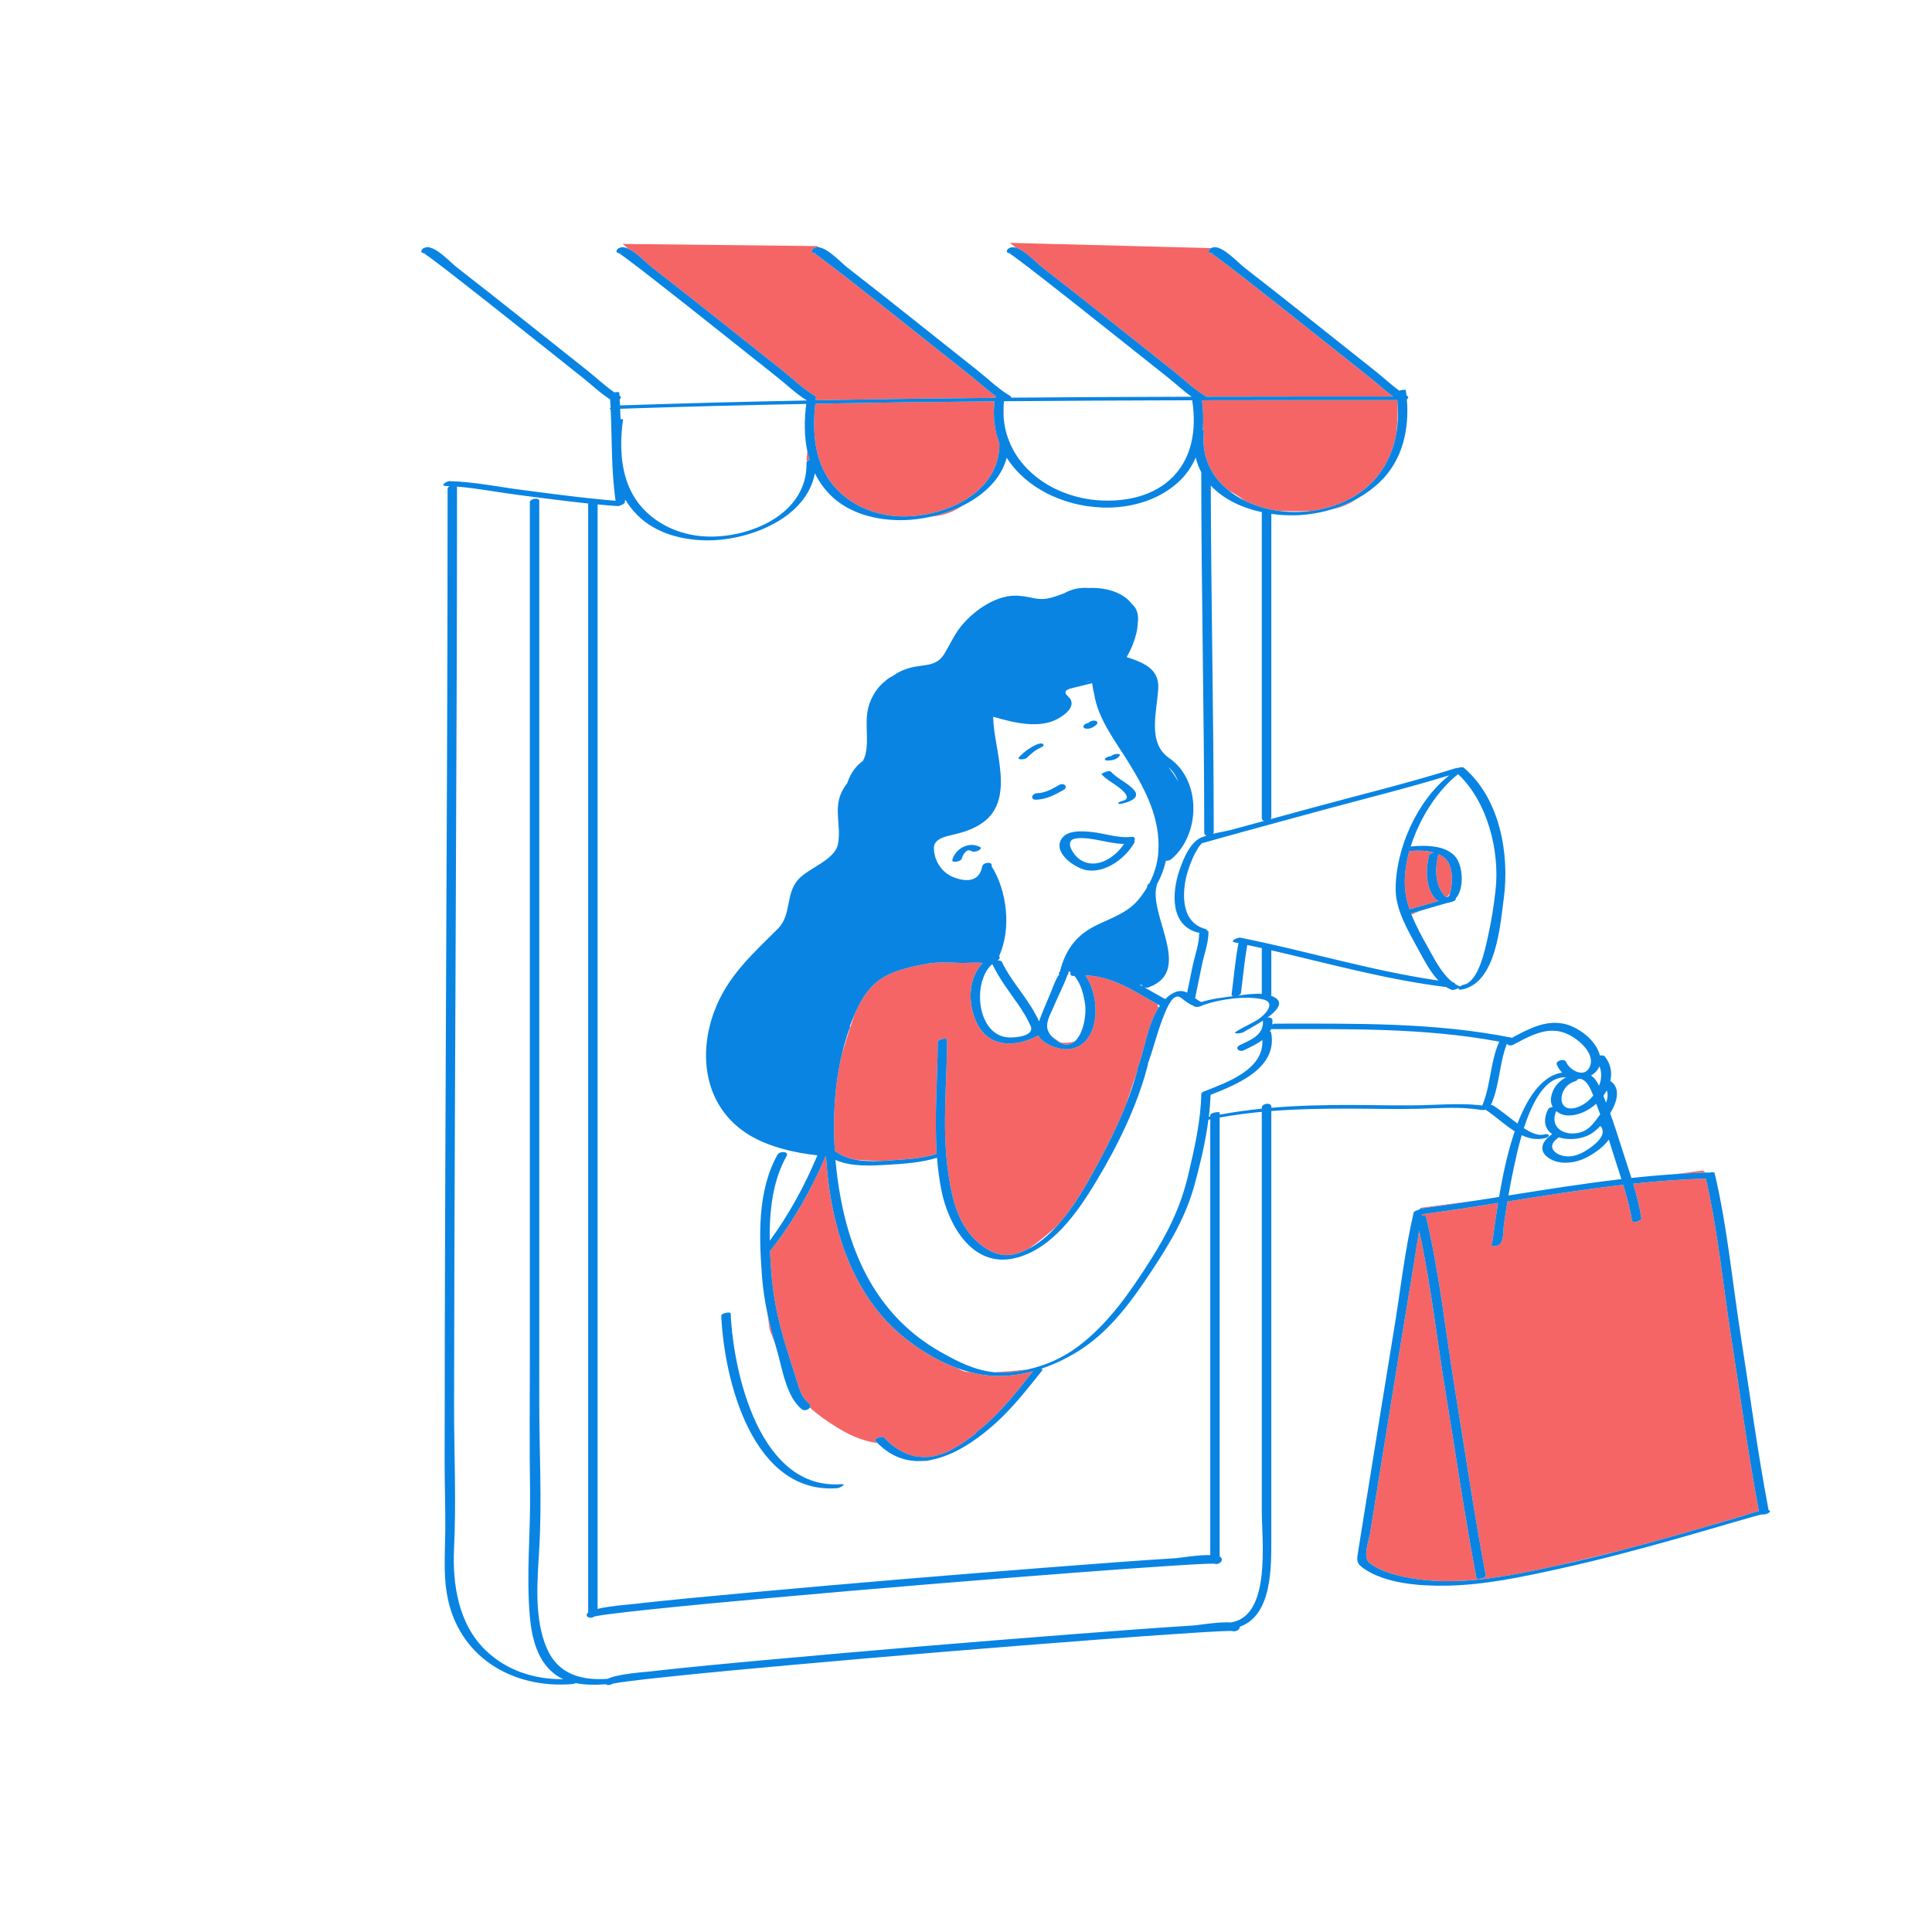 <?xml version="1.0" standalone="no"?>
<svg version="1.1" id="Layer_1" xmlns="http://www.w3.org/2000/svg" xmlns:xlink="http://www.w3.org/1999/xlink" x="0px" y="0px" width="595.28px" height="595.28px" viewBox="0 0 595.28 595.28" enable-background="new 0 0 595.28 595.28" xml:space="preserve">
<path id="color_x5F_2" fill="#f56565" d="M434.918,281.814c-0.053-0.135-0.107-0.269-0.159-0.404
	c0.876-0.232,1.752-0.466,2.623-0.715L434.918,281.814z M445.836,276.426c0.276-0.314,0.608-0.714,0.95-1.167
	c0.01-0.031,0.021-0.053,0.029-0.085c0.811-2.962,1.029-8.18-1.43-10.566c-0.624-0.606-1.383-1.071-2.218-1.434
	c-0.741,3.262-1.075,6.94,0.263,10.113C443.887,274.369,444.948,276.389,445.836,276.426z M434.309,280.17
	c2.99-0.789,5.947-1.696,8.919-2.551c-0.477-0.26-0.912-0.601-1.26-1.051c-2.837-3.683-2.661-8.675-1.68-12.987
	c0.099-0.431,0.848-0.763,1.559-0.88c-2.437-0.697-5.279-0.696-7.604-0.472c-1.185,4.243-1.687,8.476-1.258,12.295
	C433.196,276.409,433.669,278.301,434.309,280.17z M437.61,372.457c0.149-0.062,0.311-0.109,0.481-0.131
	c5.772-0.759,11.534-1.616,17.292-2.509l-17.725,2.343L437.61,372.457z M525.599,363.144c-7.499,0.215-14.959,0.785-22.395,1.577
	c1.059,3.515,1.985,7.056,2.521,10.568c0.156,1.024-2.758,1.697-2.898,0.776c-0.558-3.655-1.564-7.347-2.691-11
	c-11.928,1.366-23.797,3.252-35.667,5.136c-0.396,2.41-0.766,4.823-1.103,7.243c-0.212,1.521,0.076,5.632-1.805,6.267
	c-0.389,0.13-1.551,0.525-1.892,0.07c-0.093-0.124-0.128-0.198-0.153-0.343c-0.029-0.173,0.057-0.338,0.214-0.485
	c0.035-0.123,0.075-0.281,0.112-0.519c0.133-0.843,0.25-1.688,0.366-2.533c0.358-2.589,0.718-5.179,1.128-7.76
	c0.078-0.494,0.16-0.987,0.241-1.481c-7.772,1.23-15.548,2.436-23.343,3.467c-0.034,0.154-0.064,0.309-0.098,0.463
	c0.608-0.107,1.168-0.065,1.24,0.238c4.197,17.644,6.11,36.115,9.041,53.999c3.09,18.852,5.817,37.811,9.389,56.58
	c0.149,0.789-2.766,1.473-2.898,0.776c-3.637-19.116-6.412-38.426-9.56-57.627c-2.679-16.347-4.518-33.186-8.085-49.41
	c-0.564,3.326-1.035,6.676-1.584,9.979c-3.127,18.818-6.178,37.648-9.22,56.48c-1.45,8.979-2.896,17.958-4.334,26.94
	c-0.361,2.256-2.31,7.293-0.229,8.962c2.791,2.238,6.513,3.384,9.953,4.167c13.572,3.09,27.259,0.972,40.705-1.73
	c2.379-0.479,4.749-0.996,7.119-1.516c6.6-1.516,13.686-3.232,20.655-4.97c3.031-0.792,6.057-1.605,9.078-2.437
	c9.004-2.477,17.956-5.126,26.928-7.716c0.45-0.13,3.23-1.159,5.593-1.723c-3.337-17.669-5.712-35.561-8.493-53.322
	C530.894,396.017,529.313,379.188,525.599,363.144z M542.45,466.371c0.018,0.042,0.041,0.069,0.063,0.1
	c0.002,0,0.005-0.001,0.007-0.002C542.492,466.439,542.466,466.409,542.45,466.371z M524.659,360.659l-8.117,1.073
	c2.996-0.196,5.997-0.348,9.005-0.439L524.659,360.659z M296.583,155.809c-3.034,1.5-6.308,2.62-9.57,3.362
	c0.049-0.004,0.1-0.008,0.147-0.012C290.893,158.848,293.896,157.657,296.583,155.809z M307.931,136.575
	c-1.486-3.848-2.069-8.179-1.494-12.918c-18.406,0.166-36.811,0.405-55.213,0.749c-1,8.576-0.294,18.035,5.368,24.961
	c4.854,5.937,12.237,9.218,19.832,9.682C289.944,159.874,308.142,152.415,307.931,136.575z M309.244,124.719
	c-0.114,1.56-0.095,3.076,0.052,4.542C309.327,127.4,309.289,125.809,309.244,124.719z M248.764,142.063
	c0.176-0.125,0.424-0.233,0.697-0.319c-0.274-0.895-0.52-1.799-0.713-2.718l-0.255,2.801L248.764,142.063z M248.501,123.298
	l0.006,0.097c0.049-0.001,0.097-0.002,0.145-0.003C248.601,123.362,248.552,123.328,248.501,123.298z M251.083,121.968
	c0.484,0.283,0.42,0.644,0.099,0.957c0.138,0.02,0.221,0.055,0.214,0.107c-0.014,0.101-0.024,0.204-0.038,0.305
	c18.419-0.351,36.839-0.593,55.261-0.764c0.071-0.149,0.18-0.282,0.315-0.397c-2.543-1.815-4.925-4.054-7.309-5.944
	c-6.463-5.125-12.914-10.267-19.376-15.394c-6.528-5.18-13.056-10.361-19.636-15.474c-2.334-1.814-4.667-3.631-7.042-5.392
	c-0.703-0.522-1.405-1.049-2.131-1.541c-0.739-0.501-1.131-0.332-0.041-0.424c0.033-0.022,0.067-0.044,0.102-0.067
	c-0.808,0.148-1.593-0.028-1.399-0.674c0.003-0.008,0.005-0.017,0.008-0.026c0.198-0.665,0.98-1.012,1.624-1.067
	c0.171-0.015,0.348-0.008,0.529,0.013l-0.436-0.36l-60-0.667l1.716,1.454c2.679,1.219,5.846,4.616,7.446,5.855
	c6.652,5.151,13.249,10.377,19.841,15.606c6.785,5.382,13.558,10.78,20.344,16.162C244.366,116.768,247.55,119.907,251.083,121.968z
	 M418.155,153.643c-2.4,1.34-4.953,2.416-7.588,3.229C413.468,156.337,415.922,155.223,418.155,153.643z M424.386,146.774
	c3.227-4.031,5.071-8.602,5.87-13.412c0.372-3.374,0.413-6.647,0.37-8.956c-0.027-0.375-0.064-0.751-0.102-1.127
	c-19.895,0-39.791,0.001-59.688,0.043c-0.151,0.072-0.313,0.133-0.477,0.182c0.41,3.024,0.508,6.097,0.203,9.094
	c0.243,0.007,0.402,0.043,0.395,0.109c-0.504,4.359,0.235,8.171,1.854,11.425c0.106,0.106,0.179,0.242,0.211,0.408
	c1.379,2.61,3.333,4.846,5.681,6.697c1.406,0.735,3.227,1.784,4.699,2.958c3.154,1.575,6.666,2.637,10.262,3.165
	c3.239,0.212,6.869,0.209,10.188,0.078C411.685,156.436,419.374,153.036,424.386,146.774z M371.614,122.225
	c19.218-0.042,38.436-0.045,57.651-0.045c-2.544-1.815-4.928-4.056-7.313-5.947c-6.464-5.125-12.915-10.267-19.377-15.394
	c-6.528-5.18-13.056-10.361-19.636-15.474c-2.334-1.814-4.667-3.631-7.041-5.392c-0.704-0.522-1.406-1.049-2.131-1.541
	c-0.74-0.501-1.131-0.332-0.042-0.424c0.034-0.022,0.067-0.044,0.102-0.067c-0.808,0.148-1.593-0.028-1.399-0.674
	c0.002-0.008,0.005-0.017,0.008-0.026c0.107-0.362,0.393-0.621,0.73-0.799l-62.007-1.615l1.903,1.503
	c2.808,0.846,6.431,4.785,8.18,6.139c6.652,5.151,13.248,10.377,19.84,15.606c6.785,5.382,13.559,10.78,20.345,16.162
	c3.192,2.532,6.376,5.671,9.909,7.732C371.474,122.048,371.559,122.135,371.614,122.225z M285.659,450.159
	c0.459-0.058,1.033-0.209,1.681-0.424c-0.941,0.198-1.884,0.331-2.823,0.401C284.923,450.182,285.313,450.203,285.659,450.159z
	 M237.159,409.659c0,0,0.648,1.768,1.621,4.271c-0.875-3.042-1.67-6.093-2.321-9.171L237.159,409.659z M299.032,422.824
	c-0.496-0.042-0.959-0.096-1.373-0.165c-0.709-0.118-1.656-0.517-2.769-1.125c-6.019-2.205-11.681-5.686-16.497-9.584
	c-14.704-11.904-21.316-30.892-23.327-49.189c-0.234-2.134-0.429-4.313-0.583-6.515c-0.027-0.003-0.062-0.007-0.094-0.01
	c-4.423,10.37-9.924,20.113-16.948,29.031c-0.042,0.053-0.108,0.103-0.187,0.152c0.089,2.199,0.228,4.368,0.385,6.479
	c0.543,7.292,1.965,14.367,4.057,21.371c1.042,3.488,2.155,6.952,3.272,10.417c1.007,3.125,1.645,6.699,4.355,8.825
	c0.48,0.377,0.478,0.813,0.229,1.182c2.409,2.248,5.191,4.128,8.105,5.969c5.643,3.564,10.037,4.651,12.686,4.953
	c-0.228-0.23-0.457-0.452-0.682-0.699c-0.513-0.563,2.197-1.591,2.723-1.015c5.681,6.234,13.05,7.938,20.791,3.779
	c2.684-1.441,5.165-3.155,7.516-5.044c-0.032-0.107,0.045-0.253,0.295-0.447c6.93-5.397,11.908-11.878,17.322-18.688
	c-3.453,0.943-6.996,1.482-10.527,1.485C304.845,423.986,301.912,423.562,299.032,422.824z M309.688,422.897
	c2.331-0.106,4.646-0.437,6.922-0.938c-2.458,0.272-6.353,0.66-10.143,0.856C307.521,422.911,308.592,422.947,309.688,422.897z
	 M356.565,309.38c-7.208-4.038-13.895-8.653-22.159-8.85c5.074,7.176,4.457,21.848-5.181,22.73c-2.727,0.25-7.79-1.347-9.319-4.233
	c-6.982,3.794-15.597,3.965-19.231-4.471c-2.545-5.908-2.27-13.316,2.151-17.848c-2.185-0.244-4.899,0.032-6.69-0.018
	c-3.516-0.098-7.26-0.382-10.734,0.289c-5.741,1.108-12.28,2.415-16.556,6.773c-2.511,2.56-4.136,5.597-5.521,8.794
	c-1.503,4.366-2.8,8.481-3.875,12.098c-2.306,9.627-2.891,19.952-2.237,29.994c0.123,0.023,0.229,0.063,0.31,0.126
	c1.693,1.354,3.797,2.132,6.051,2.556c2.301,0.179,4.937,0.34,7.529,0.407c1.361-0.051,2.678-0.142,3.892-0.229
	c4.337-0.313,9.399-0.551,13.628-2.003c-0.77-11.419,0.252-22.902,0.305-34.374c0.005-0.987,2.901-1.469,2.898-0.776
	c-0.061,13.211-1.543,26.454,0.16,39.629c0.847,6.543,2.172,13.857,6.158,19.317c3.252,4.454,8.842,8.694,14.709,7.085
	c1.412-0.387,2.77-0.94,4.08-1.623c2.826-1.943,6.014-4.603,8.552-6.832c5.398-5.87,9.618-13.49,12.826-19.456
	c3.197-5.945,6.257-12.146,8.755-18.525l2.094-6.282l0.928-2.608c0.153-0.532,0.307-1.063,0.45-1.597
	c-0.074-0.043-0.109-0.099-0.081-0.173c2.148-5.613,3.053-13.354,6.484-18.778L356.565,309.38z M331.215,320.818
	c-2.383,0.874-4.556,0.341-4.556,0.341l-2.49-1.724c0.028,0.028,0.049,0.056,0.078,0.084
	C327.244,322.419,329.555,322.323,331.215,320.818z"></path>
<path id="color_x5F_1" d="M349.265,243.242c2.326,2.484-1.012,3.735-3.152,4.265c-0.206,0.051-1.445,0.403-1.551,0.011
	c-0.104-0.386,1.144-0.715,1.348-0.765c2.996-0.74-0.024-3.284-1.265-4.215c-1.737-1.304-3.794-2.386-5.266-4.004
	c-0.108-0.12,2.321-1.412,2.898-0.776C344.267,239.947,347.229,241.067,349.265,243.242z M326.38,241.844
	c-2.154,1.229-4.292,2.479-6.832,2.558c-1.603,0.05-2.27,2.062-0.289,2.001c3.079-0.095,5.751-1.476,8.371-2.971
	C329.345,242.454,327.777,241.046,326.38,241.844z M341.262,234.331c1.372-0.002,3.033-0.307,3.768-1.595
	c0.3-0.525-1.042-0.439-1.195-0.415c-0.503,0.079-1.131,0.269-1.502,0.667c-0.612,0.031-1.392,0.267-1.794,0.719
	C340.08,234.221,340.932,234.332,341.262,234.331z M321.446,229.307c-0.449-0.421-1.42-0.173-1.902,0.03
	c-2.066,0.872-3.844,2.224-5.434,3.792c-1.169,1.154,1.688,0.955,2.293,0.357c1.244-1.229,2.613-2.433,4.242-3.12
	C320.922,230.25,321.91,229.742,321.446,229.307z M335.124,224.523c1.066-0.045,1.992-0.539,2.736-1.279
	c0.447-0.446,0.307-0.998-0.311-1.156c-0.676-0.174-1.553,0.054-2.049,0.549c-0.012,0.013-0.068,0.063-0.125,0.114
	c-0.573,0.058-1.416,0.431-1.533,1.038C333.707,224.487,334.683,224.542,335.124,224.523z M301.897,260.945
	c-3.378-1.75-7.485,0.498-8.478,3.991c-0.294,1.034,2.619,0.611,2.896-0.366c0.257-0.902,0.673-1.649,1.383-2.27
	c0.601-0.526,1.251-0.29,1.89,0.041C300.425,262.774,303.093,261.564,301.897,260.945z M349.518,259.024
	c0.112,0.171,0.118,0.399-0.052,0.695c-2.708,4.703-8.641,9.206-14.389,8.452c-3.378-0.443-10.344-4.938-8.227-9.302
	c1.564-3.223,6.586-2.809,9.508-2.522c3.812,0.375,8.277,1.999,12.093,1.502C349.64,257.695,349.865,258.396,349.518,259.024z
	 M346.33,260.017c-4.828-0.008-9.72-2.183-14.597-1.709c-4.207,0.409-1.029,5.22,1.127,6.61
	C337.706,268.041,343.546,264.309,346.33,260.017z M542.52,466.469c-0.027-0.03-0.054-0.06-0.069-0.098
	c0.018,0.042,0.041,0.069,0.063,0.1c0.249,0.352,0.685,0.033-0.605,0.37c-0.666,0.174-1.331,0.353-1.994,0.538
	c-1.898,0.532-3.793,1.082-5.686,1.634c-6.022,1.759-12.042,3.528-18.082,5.226c-11.573,3.254-23.201,6.357-34.942,8.953
	c-11.679,2.582-23.604,5.19-35.606,5.381c-7.975,0.127-18.717-0.575-25.531-5.379c-2.204-1.555-2.037-2.458-1.63-5.007
	c0.581-3.645,1.165-7.29,1.75-10.934c3.123-19.454,6.269-38.905,9.45-58.35c1.914-11.697,3.223-23.741,5.939-35.289
	c0.086-0.365,0.771-0.656,1.451-0.786c0.161-0.148,0.357-0.278,0.584-0.371c0.149-0.062,0.311-0.109,0.481-0.131
	c5.772-0.759,11.534-1.616,17.292-2.509c2.168-0.336,4.336-0.677,6.504-1.02c1.068-6.306,2.368-12.601,4.313-18.689
	c0.158-0.496,0.328-1.01,0.508-1.536c-3.172-1.994-6.106-4.786-8.98-6.648c-0.494,0.106-1.003,0.135-1.298,0.084
	c-6.437-1.113-12.889-0.534-19.373-0.377c-6.803,0.164-13.614-0.028-20.418-0.044c-8.33-0.021-16.654,0.097-24.932,0.741
	c0,28.109,0,56.218,0,84.326c0,15.806,0,31.612,0,47.419c0,8.776,0.267,23.638-9.711,27.142c0.063,0.971-1.352,1.667-2.22,1.35
	c0.036,0.005,0.024-0.008-0.084-0.024c0,0,0,0-0.001,0c-0.114-0.017-0.33-0.033-0.704-0.026c-0.84,0.015-1.679,0.046-2.518,0.083
	c-2.943,0.132-5.885,0.311-8.825,0.498c-9.692,0.618-19.378,1.334-29.062,2.068c-31.598,2.395-63.182,5.004-94.742,7.842
	c-12.893,1.16-25.785,2.336-38.658,3.701c-4.034,0.428-8.07,0.858-12.092,1.394c-1.174,0.156-2.354,0.305-3.519,0.523
	c-0.479,0.09-0.749,0.149-0.889,0.179c-0.588,0.411-1.497,0.549-2.031,0.139c-3.018,0.23-6.258,0.265-9.302-0.353
	c-0.244,0.145-0.537,0.252-0.855,0.28c-18.702,1.638-35.627-8.543-38.826-27.924c-1.056-6.392-0.531-12.561-0.477-18.993
	c0.063-7.316-0.197-14.631-0.195-21.948c0.003-13.983,0.023-27.966,0.057-41.949c0.07-29.39,0.188-58.779,0.314-88.169
	c0.243-56.444,0.547-112.889,0.55-169.333c0-0.298,0.274-0.562,0.652-0.75c-0.389-0.019-0.779-0.048-1.167-0.059
	c-1.953-0.054,0.168-1.528,1.166-1.5c7.572,0.21,15.28,1.826,22.78,2.786c7.172,0.917,14.355,1.888,21.556,2.638
	c0.289-0.025,0.565-0.002,0.782,0.082c1.994,0.203,3.989,0.384,5.987,0.545c-1.355-9.367-1.088-18.821-1.515-28.25
	c-0.544,0.015-0.406-0.166-0.019-0.385c-0.041-0.868-0.099-1.735-0.154-2.603c-3.044-1.926-5.829-4.612-8.616-6.823
	c-6.464-5.125-12.915-10.267-19.376-15.394c-6.528-5.18-13.056-10.361-19.635-15.474c-2.335-1.814-4.668-3.631-7.042-5.392
	c-0.703-0.522-1.405-1.049-2.131-1.541c-0.739-0.502-1.13-0.332-0.041-0.424c0.033-0.022,0.067-0.044,0.101-0.066
	c-0.807,0.148-1.591-0.029-1.398-0.675c0.002-0.008,0.005-0.017,0.008-0.026c0.197-0.666,0.98-1.012,1.624-1.067
	c2.879-0.245,7.37,4.737,9.382,6.295c6.652,5.151,13.248,10.377,19.84,15.606c6.785,5.382,13.559,10.78,20.344,16.162
	c2.688,2.132,5.373,4.687,8.262,6.674c0.733-0.164,1.483-0.178,1.5,0.049c0.023,0.317,0.035,0.635,0.057,0.952
	c0.03,0.018,0.061,0.039,0.091,0.057c0.54,0.315,0.394,0.727-0.025,1.061c0.037,0.628,0.082,1.255,0.111,1.884
	c19.152-0.648,38.308-1.141,57.466-1.519c0.049-0.001,0.097-0.002,0.145-0.003c-0.051-0.03-0.1-0.063-0.15-0.094
	c-3.195-1.936-6.098-4.762-9.002-7.065c-6.464-5.125-12.915-10.267-19.377-15.394c-6.527-5.18-13.055-10.361-19.635-15.474
	c-2.335-1.814-4.668-3.631-7.042-5.392c-0.704-0.522-1.406-1.049-2.131-1.541c-0.74-0.501-1.132-0.332-0.042-0.424
	c0.034-0.022,0.068-0.045,0.103-0.067c-0.808,0.149-1.595-0.027-1.4-0.674c0.002-0.008,0.005-0.017,0.008-0.026
	c0.199-0.665,0.979-1.012,1.624-1.067c0.589-0.05,1.248,0.126,1.937,0.44c2.679,1.219,5.846,4.616,7.446,5.855
	c6.652,5.151,13.249,10.377,19.841,15.606c6.785,5.382,13.558,10.78,20.344,16.162c3.192,2.532,6.376,5.671,9.909,7.732
	c0.484,0.283,0.42,0.644,0.099,0.957c0.138,0.02,0.221,0.055,0.214,0.107c-0.014,0.101-0.024,0.204-0.038,0.305
	c18.419-0.351,36.839-0.593,55.261-0.764c0.071-0.149,0.18-0.282,0.315-0.397c-2.543-1.815-4.925-4.054-7.309-5.944
	c-6.463-5.125-12.914-10.267-19.376-15.394c-6.528-5.18-13.056-10.361-19.636-15.474c-2.334-1.814-4.667-3.631-7.042-5.392
	c-0.703-0.522-1.405-1.049-2.131-1.541c-0.739-0.501-1.131-0.332-0.041-0.424c0.033-0.022,0.067-0.044,0.102-0.067
	c-0.808,0.148-1.593-0.028-1.399-0.674c0.003-0.008,0.005-0.017,0.008-0.026c0.198-0.665,0.98-1.012,1.624-1.067
	c0.171-0.015,0.348-0.008,0.529,0.013c2.875,0.324,6.96,4.816,8.854,6.282c6.652,5.151,13.248,10.377,19.84,15.606
	c6.785,5.382,13.559,10.78,20.345,16.162c3.192,2.532,6.376,5.671,9.909,7.732c0.287,0.167,0.373,0.362,0.336,0.559
	c18.533-0.158,37.066-0.243,55.601-0.29c-2.575-1.825-4.984-4.093-7.395-6.005c-6.464-5.125-12.915-10.267-19.377-15.394
	c-6.527-5.18-13.055-10.361-19.635-15.474c-2.334-1.814-4.667-3.631-7.041-5.392c-0.704-0.522-1.405-1.049-2.131-1.541
	c-0.74-0.502-1.13-0.332-0.041-0.424c0.033-0.022,0.066-0.043,0.1-0.065c-0.806,0.147-1.589-0.029-1.397-0.676
	c0.002-0.008,0.005-0.017,0.008-0.026c0.197-0.666,0.981-1.012,1.624-1.067c0.376-0.032,0.78,0.029,1.202,0.156
	c2.808,0.846,6.431,4.785,8.18,6.139c6.652,5.151,13.248,10.377,19.84,15.606c6.785,5.382,13.559,10.78,20.345,16.162
	c3.192,2.532,6.376,5.671,9.909,7.732c0.137,0.08,0.222,0.167,0.277,0.257c19.218-0.042,38.436-0.045,57.651-0.045
	c-2.544-1.815-4.928-4.056-7.313-5.947c-6.464-5.125-12.915-10.267-19.377-15.394c-6.528-5.18-13.056-10.361-19.636-15.474
	c-2.334-1.814-4.667-3.631-7.041-5.392c-0.704-0.522-1.406-1.049-2.131-1.541c-0.74-0.501-1.131-0.332-0.042-0.424
	c0.034-0.022,0.067-0.044,0.102-0.067c-0.808,0.148-1.593-0.028-1.399-0.674c0.002-0.008,0.005-0.017,0.008-0.026
	c0.107-0.362,0.393-0.621,0.73-0.799c0.282-0.149,0.6-0.243,0.894-0.268c2.879-0.245,7.37,4.737,9.382,6.295
	c6.654,5.151,13.25,10.377,19.842,15.606c6.785,5.382,13.559,10.78,20.344,16.162c2.449,1.942,4.895,4.237,7.494,6.133
	c0.839-0.295,1.989-0.412,2.035-0.102c0.076,0.527,0.139,1.057,0.197,1.586c0.062,0.037,0.121,0.079,0.183,0.114
	c0.56,0.327,0.385,0.758-0.069,1.098c0.782,9.338-1.366,18.845-8.414,25.542c-2.075,1.971-4.405,3.643-6.898,5.035
	c-2.4,1.34-4.953,2.416-7.588,3.229c-2.597,0.801-5.27,1.354-7.949,1.654c-3.498,0.391-7.233,0.337-10.911-0.19
	c0,31.17,0,62.34,0,93.51c0,0.205-0.085,0.386-0.218,0.543c4.397-1.199,8.793-2.404,13.191-3.6
	c14.579-3.964,29.344-7.545,43.762-12.075c0.325-0.102,0.585-0.115,0.81-0.094c0.653-0.247,1.437-0.347,1.778-0.055
	c11.134,9.476,14.135,26.589,12.283,40.399c-1.112,8.301-2.34,25.819-12.819,27.903c-0.995,0.198-1.21-0.093-1.018-0.467
	c-0.644,0.343-1.692,0.76-2.204,0.576c-0.598-0.214-1.173-0.507-1.725-0.862c-18.217-2.212-35.963-7.197-53.841-11.307
	c0,1.464,0,2.928,0,4.392c0,1.326,0,2.651,0,3.977c0,1.756,0,3.512,0,5.268c0,0.13-0.038,0.249-0.095,0.36
	c4.446,1.555,2.236,4.299-1.088,6.718c0.738-0.104,1.496,0.128,1.526,0.864c0.019,0.446-0.014,0.86-0.066,1.261
	c0.302-0.15,0.62-0.25,0.889-0.25c24.35-0.007,49.016-0.444,73.003,4.354c4.975-2.643,10.105-5.511,15.908-4.33
	c4.463,0.909,10.017,5.066,11.172,9.813c0.59-0.147,1.235-0.075,1.583,0.371c1.811,2.32,2.194,4.945,1.623,7.462
	c3.235,2.155,2.198,6.312-0.054,9.961c1.152,3.161,2.205,6.36,3.206,9.569c1.054,3.379,2.248,6.85,3.348,10.355
	c4.616-0.502,9.241-0.917,13.88-1.22c2.996-0.196,5.997-0.348,9.005-0.439c0.221-0.007,0.441-0.02,0.662-0.026
	c0.191-0.005,0.351,0.012,0.492,0.039c0.731-0.194,1.513-0.203,1.599,0.16c3.865,16.313,5.443,33.472,8.035,50.02
	c2.798,17.87,5.183,35.873,8.553,53.647c0.01,0.049,0.006,0.098-0.006,0.145c0.231,0.058,0.4,0.156,0.467,0.316
	C545.592,466.18,543.047,467.048,542.52,466.469z M493.107,346.911c-1.07,1.125-2.143,2.021-3.032,2.533
	c-2.797,1.613-6.785,1.965-9.793,0.98c-0.079,0.081-0.172,0.164-0.296,0.25c-3.886,2.701-0.606,5.519,2.974,5.629
	c2.025,0.063,3.821-0.643,5.53-1.68C491.047,353.072,495.594,349.721,493.107,346.911z M486.042,341.15
	c1.829-0.634,3.549-1.947,4.867-3.587c-0.818-2.143-1.935-4.479-3.459-4.979c-0.142-0.046-0.225-0.106-0.262-0.176
	c-0.343,0.036-0.681,0.06-1.009,0.058c0,0,0,0-0.001,0c-0.154,0.31-0.465,0.588-0.968,0.738
	C479.83,334.804,479.388,343.458,486.042,341.15z M479.493,342.345c-2.894,6.867,6.445,9.032,10.705,4.587
	c0.756-0.788,1.855-2.102,2.845-3.61c-0.335-0.907-0.67-1.814-1.028-2.712c-0.063-0.156-0.129-0.336-0.198-0.526
	c-2.436,2.19-5.532,3.628-8.519,3.62C481.886,343.699,480.511,343.202,479.493,342.345z M495.063,335.975
	c-0.306,0.576-0.658,1.134-1.048,1.672c0.298,0.706,0.572,1.421,0.854,2.133C495.354,338.409,495.509,337.075,495.063,335.975z
	 M492.822,328.54c-0.495,1.198-1.469,2.19-2.627,2.875c1.044,0.558,1.854,1.809,2.495,3.115
	C493.465,332.566,493.616,330.455,492.822,328.54z M388.968,307.885c-5.217-1.096-12.901-0.082-18.199,1.772
	c-0.613,0.343-1.69,0.688-2.098,0.582c-0.433-0.003-0.785-0.107-0.846-0.283c-1.497-0.583-2.623-1.511-3.953-2.529
	c-2.328-1.781-4.259,3.028-5.051,4.924c-2.111,5.051-3.314,10.403-5.187,15.535c0.041,0.063,0.06,0.139,0.035,0.231
	c-3.216,12.51-9.197,24.71-15.815,35.731c-5.732,9.546-13.779,21.28-25.411,23.868c-12.968,2.885-20.332-10.444-22.425-21.176
	c-0.637-3.265-1.042-6.538-1.301-9.815c-4.725,1.484-10.118,1.861-14.924,2.143c-5.009,0.293-11.474,0.742-16.372-1.483
	c0.341,3.885,0.856,7.715,1.535,11.427c3.666,20.054,12.642,37.4,30.764,47.694c5.298,3.009,10.702,5.763,16.746,6.31
	c1.054,0.095,2.125,0.131,3.221,0.082c2.331-0.106,4.646-0.437,6.922-0.938c5.574-1.227,10.896-3.59,15.476-7.022
	c9.301-6.97,15.948-16.556,22.133-26.252c5.582-8.753,9.574-16.715,11.953-26.897c1.865-7.988,3.826-16.519,3.962-24.771
	c0.002-0.108,0.065-0.207,0.167-0.298c0.128-0.15,0.347-0.298,0.686-0.432c7.072-2.794,18.471-6.718,17.964-15.844
	c-1.684,1.281-3.795,2.218-5.685,3.153c-1.426,0.705-3.031-0.698-1.25-1.58c3.356-1.661,7.29-2.965,7.11-7.375
	c-0.003-0.059,0.008-0.114,0.019-0.169c-2.536,1.66-5.256,3.045-6.074,3.581c-0.563,0.368-3.486,0.646-2.242-0.169
	c2.25-1.472,4.795-2.438,7.032-3.937C389.708,312.709,393.507,308.839,388.968,307.885z M351.819,303.484
	c-0.207-0.013-0.44-0.033-0.688-0.057c0.312,0.167,0.622,0.338,0.933,0.509C351.915,303.802,351.825,303.646,351.819,303.484z
	 M357.388,309.831c-0.02-0.009-0.041-0.014-0.059-0.023c-0.256-0.141-0.509-0.285-0.764-0.427
	c-7.208-4.038-13.895-8.653-22.159-8.85c5.074,7.176,4.457,21.848-5.181,22.73c-2.727,0.25-7.79-1.347-9.319-4.233
	c-6.982,3.794-15.597,3.965-19.231-4.471c-2.545-5.908-2.27-13.316,2.151-17.848c-2.185-0.244-4.899,0.032-6.69-0.018
	c-3.516-0.098-7.26-0.382-10.734,0.289c-5.741,1.108-12.28,2.415-16.556,6.773c-2.511,2.56-4.136,5.597-5.521,8.794
	c-0.531,1.228-1.031,2.478-1.526,3.736c0.128,0.03,0.196,0.078,0.169,0.147c-0.317,0.794-0.624,1.592-0.889,2.406
	c-0.618,1.901-1.158,3.841-1.629,5.81c-2.306,9.627-2.891,19.952-2.237,29.994c0.123,0.023,0.229,0.063,0.31,0.126
	c1.693,1.354,3.797,2.132,6.051,2.556c2.443,0.46,5.061,0.501,7.529,0.407c1.361-0.051,2.678-0.142,3.892-0.229
	c4.337-0.313,9.399-0.551,13.628-2.003c-0.77-11.419,0.252-22.902,0.305-34.374c0.005-0.987,2.901-1.469,2.898-0.776
	c-0.061,13.211-1.543,26.454,0.16,39.629c0.847,6.543,2.172,13.857,6.158,19.317c3.252,4.454,8.842,8.694,14.709,7.085
	c1.412-0.387,2.77-0.94,4.08-1.623c3.131-1.633,5.977-4.032,8.552-6.832c5.398-5.87,9.618-13.49,12.826-19.456
	c3.197-5.945,6.257-12.146,8.755-18.525c1.146-2.927,2.154-5.895,3.021-8.89c0.153-0.532,0.307-1.063,0.45-1.597
	c-0.074-0.043-0.109-0.099-0.081-0.173c2.148-5.613,3.053-13.354,6.484-18.778C357.085,310.274,357.233,310.05,357.388,309.831z
	 M324.169,319.436c0.028,0.028,0.049,0.056,0.078,0.084c2.997,2.899,5.308,2.803,6.968,1.298c2.558-2.319,3.566-7.994,3.126-11.28
	c-0.4-2.994-1.262-6.486-3.313-8.851c-0.004,0-0.007,0-0.011,0.001c-1.123,0.138-1.393-0.485-1.127-1.085
	c-0.178-0.139-0.363-0.27-0.555-0.394c-0.07,0.294-0.143,0.587-0.209,0.884c-0.022,0.102-0.103,0.197-0.215,0.286
	c-1.102,3.179-2.787,6.258-4.063,9.346C323.388,313.264,321.07,316.342,324.169,319.436z M317.521,316.042
	c-1.09-2.413-2.46-4.64-3.977-6.806c-2.727-3.893-5.608-7.663-7.685-11.958c-0.023-0.048-0.032-0.094-0.044-0.141
	c-0.086,0.023-0.174,0.043-0.263,0.06c-6.161,5.796-4.388,21.971,5.231,22.456C312.833,319.756,318.971,319.252,317.521,316.042z
	 M356.909,262.461c0.648-10.352-3.966-19.093-9.26-27.667c-3.914-6.338-9.413-13.353-10.517-21.012
	c-0.323-1.2-0.509-2.311-0.615-3.292c-1.82,0.489-3.659,0.892-5.489,1.353c-1.467,0.37-3.826,0.81-2.193,2.485
	c0.243,0.249,0.91,0.883,1.063,1.209c1.174,2.505-1.752,4.637-3.67,5.76c-5.811,3.401-13.709,1.423-19.934-0.382l-0.309-0.015
	c0.016,0.07,0.029,0.141,0.031,0.22c0.226,10.257,7.254,25.92-4.059,32.907c-2.387,1.474-4.798,2.302-7.502,2.971
	c-2.18,0.539-6.632,1.152-6.693,4.123c-0.077,3.807,2.247,7.584,5.787,9.061c3.73,1.555,8.175,1.785,9.062-3.149
	c0.248-1.382,3.22-1.712,2.945-0.184c-0.005,0.026-0.013,0.049-0.019,0.076c4.748,7.513,6.15,19.279,2.304,27.652
	c0.306,0.366,0.255,0.896-0.485,1.329c0.002,0.004,0.008,0.008,0.011,0.012c0.584-0.05,1.16,0.106,1.391,0.583
	c3.113,6.442,8.509,11.659,11.38,18.196c1.037-2.849,2.232-5.643,3.432-8.424c0.43-0.996,1.932-5.249,2.766-5.96
	c0.01-0.04,0.02-0.078,0.028-0.117c-0.157-0.12-0.193-0.304-0.016-0.57c0.028-0.042,0.057-0.084,0.085-0.127
	c0.036-0.054,0.088-0.104,0.136-0.154c1.667-6.457,4.785-11.018,10.98-14.117c4.476-2.239,9.502-3.785,12.903-7.665
	c1.095-1.249,2.064-2.611,2.919-4.044c0.045-0.233,0.096-0.463,0.163-0.683c0.082-0.27,0.311-0.495,0.601-0.667
	C355.699,269.162,356.696,265.861,356.909,262.461z M335.493,209.972c0.266-0.071,0.523-0.169,0.783-0.259l-2.006,0.501
	C334.839,210.111,335.274,210.031,335.493,209.972z M363.112,240.957c-0.689-1.762-1.662-3.414-3.107-4.554
	C361.03,237.675,362.124,239.171,363.112,240.957z M318.341,185.753c-0.312-0.054-0.621-0.116-0.931-0.176
	C317.68,185.66,317.988,185.721,318.341,185.753z M388.782,292.141c-1.49-0.333-2.981-0.659-4.474-0.976
	c-0.888,4.916-1.317,9.891-1.956,14.843c-0.039,0.303-0.43,0.566-0.911,0.739c2.285-0.307,4.927-0.683,7.336-0.505
	c0-1.607,0-3.215,0-4.822c0-1.325,0-2.651,0-3.977c0-1.756,0-3.513,0-5.269C388.777,292.163,388.782,292.152,388.782,292.141z
	 M449.272,238.533c-6.266,4.888-11.854,13.513-14.615,22.294c4.518-0.482,10.982-0.423,13.898,3.294
	c2.257,2.877,2.637,9.844-0.035,12.691c0.144,0.321-0.177,0.781-1.092,1.015c-3.375,0.864-6.698,1.91-10.047,2.866
	c-0.871,0.249-1.747,0.483-2.623,0.715c0.052,0.135,0.106,0.27,0.159,0.404c1.384,3.514,3.263,6.917,5.004,10.006
	c1.905,3.38,4.306,8.319,7.755,10.899c0.047,0.005,0.095,0.013,0.143,0.019c0.469,0.056,0.565,0.214,0.457,0.405
	c0.507,0.326,1.037,0.595,1.59,0.805c0.283-0.235,0.669-0.442,1.067-0.521c4.68-0.931,6.616-10.84,7.466-14.577
	c1.106-4.864,1.887-9.794,2.424-14.753C462.119,262.15,458.312,247.013,449.272,238.533z M434.309,280.17
	c2.99-0.789,5.947-1.696,8.919-2.551c-0.477-0.26-0.912-0.601-1.26-1.051c-2.837-3.683-2.661-8.675-1.68-12.987
	c0.099-0.431,0.848-0.763,1.559-0.88c-2.437-0.697-5.279-0.696-7.604-0.472c-1.185,4.243-1.687,8.476-1.258,12.295
	C433.196,276.409,433.669,278.301,434.309,280.17z M446.786,275.259c0.01-0.031,0.021-0.053,0.029-0.085
	c0.811-2.962,1.029-8.18-1.43-10.566c-0.624-0.606-1.383-1.071-2.218-1.434c-0.741,3.262-1.075,6.94,0.263,10.113
	c0.456,1.083,1.518,3.103,2.405,3.14C446.2,276.44,446.534,276.118,446.786,275.259z M382.226,256.502
	c-2.87,0.789-5.741,1.576-8.605,2.388c-0.837,0.237-1.675,0.473-2.508,0.723c-0.764,0.229-0.905,0.514-0.093-0.14
	c-0.142,0.114-0.364,0.204-0.621,0.269c-0.384,0.454-0.872,0.949-1.056,1.239c-0.688,1.09-1.324,2.215-1.838,3.4
	c-1.163,2.684-2.123,5.531-2.485,8.446c-0.708,5.694,0.265,11.985,6.722,13.5c0.248,0.058,0.15,0.208-0.114,0.379
	c0.413-0.01,0.724,0.101,0.729,0.403c0.001,0.062-0.007,0.126-0.007,0.189c0.001,0,0.001,0,0.002,0
	c-0.001,0.002-0.001,0.004-0.002,0.007c0.004,3.241-1.395,6.979-2.038,10.115c-0.69,3.372-1.384,6.743-2.079,10.113
	c0.599,0.46,1.212,0.904,1.889,1.229c3.169-1.016,6.62-1.426,9.885-1.831c-0.342-0.054-0.572-0.208-0.534-0.501
	c0.668-5.189,1.095-10.405,2.073-15.55c0.017-0.09,0.069-0.175,0.14-0.257c-0.444-0.09-0.888-0.186-1.332-0.274
	c-1.589-0.316,1.002-1.597,1.811-1.436c20.386,4.056,40.438,10.242,61.035,13.209c-2.639-2.775-4.656-6.742-6.174-9.529
	c-2.939-5.394-6.948-12.037-7-18.371c-0.101-12.466,6.529-27.508,16.528-35.332c-13.024,3.992-26.313,7.254-39.45,10.826
	C398.809,251.975,390.514,254.225,382.226,256.502z M388.777,252.09c0-31.331,0-62.662,0-93.992c0-0.098,0.024-0.19,0.058-0.278
	c-6.127-1.314-11.858-4.004-15.773-8.204c0.085,35.575,0.894,71.146,0.907,106.721c0,0.21-0.089,0.396-0.229,0.558
	c2.104-0.504,4.301-0.832,5.9-1.272c3.274-0.902,6.553-1.788,9.829-2.683C389.07,252.826,388.777,252.556,388.777,252.09z
	 M370.837,123.322c-0.151,0.072-0.313,0.133-0.477,0.182c0.41,3.024,0.508,6.097,0.203,9.094c0.243,0.007,0.402,0.043,0.395,0.109
	c-0.504,4.359,0.235,8.171,1.854,11.425c0.106,0.106,0.179,0.242,0.211,0.408c1.379,2.61,3.333,4.846,5.681,6.697
	c1.436,1.131,3.015,2.118,4.699,2.958c3.154,1.575,6.666,2.637,10.262,3.165c2.232,0.328,4.496,0.455,6.723,0.368
	c1.152-0.045,2.311-0.142,3.465-0.29c7.832-1.002,15.521-4.402,20.533-10.664c3.227-4.031,5.071-8.602,5.87-13.412
	c0.485-2.919,0.589-5.925,0.37-8.956c-0.027-0.375-0.064-0.751-0.102-1.127C410.63,123.279,390.733,123.28,370.837,123.322z
	 M309.348,123.628c-0.041,0.366-0.077,0.729-0.104,1.09c-0.114,1.56-0.095,3.076,0.052,4.542c0.213,2.136,0.694,4.167,1.402,6.083
	c0.082,0.029,0.131,0.072,0.133,0.128c0.002,0.075-0.003,0.146-0.002,0.22c4.085,10.561,15.18,17.503,27.365,18.439
	c7.674,0.589,16.115-0.885,22.061-6.124c7.055-6.217,8.465-15.518,7.115-24.431c-0.013-0.084-0.014-0.167-0.004-0.246
	C348.026,123.377,328.687,123.463,309.348,123.628z M251.224,124.406c-1,8.576-0.294,18.035,5.368,24.961
	c4.854,5.937,12.237,9.218,19.832,9.682c13.521,0.826,31.718-6.634,31.507-22.474c-1.486-3.848-2.069-8.179-1.494-12.918
	C288.03,123.822,269.626,124.062,251.224,124.406z M191.083,125.95c0.045,1.062,0.086,2.123,0.117,3.185
	c0.441-0.026,0.773,0.014,0.76,0.117c-0.385,2.781-0.604,5.678-0.544,8.568c0.001,0.04,0.003,0.08,0.004,0.12
	c0.149,6.345,1.655,12.654,5.736,17.646c4.853,5.937,12.237,9.218,19.831,9.682c13.615,0.832,31.979-6.733,31.51-22.8
	c-0.004-0.149,0.099-0.285,0.267-0.406c0.176-0.125,0.424-0.233,0.697-0.319c-0.274-0.895-0.52-1.799-0.713-2.718
	c-0.988-4.697-0.953-9.684-0.33-14.569C229.304,124.825,210.192,125.314,191.083,125.95z M184.127,155.422c0,2.177,0,4.354,0,6.531
	c0,111.256,0,222.512,0,333.768c3.678-0.891,9.118-1.29,9.686-1.354c12.508-1.417,25.047-2.573,37.583-3.717
	c31.663-2.891,63.353-5.529,95.055-7.968c11.957-0.92,23.916-1.832,35.885-2.589c1.102-0.07,6.758-1.018,10.563-0.956
	c0-44.75,0-89.499,0-134.249c-0.188,0.039-0.375,0.074-0.563,0.113c-0.888,6.749-2.508,13.537-4.238,19.901
	c-2.738,10.069-7.562,18.058-13.286,26.718c-5.81,8.788-12.294,17.832-21.179,23.778c-3.915,2.62-8.303,4.835-12.9,6.362
	c0.394,0.047,0.604,0.208,0.35,0.529c-3.955,4.972-7.709,9.756-12.094,14.098c-0.007,0.008-0.006,0.013-0.015,0.021
	c-0.638,0.628-1.301,1.259-1.985,1.887c-0.012,0.011-0.023,0.021-0.035,0.032c-0.569,0.521-1.156,1.038-1.754,1.55
	c-5.234,4.486-11.518,8.524-17.858,9.854c-0.941,0.198-1.884,0.331-2.823,0.401c-4.939,0.371-9.82-1.119-14.172-5.524
	c-0.228-0.23-0.457-0.452-0.682-0.699c-0.513-0.563,2.197-1.591,2.723-1.015c5.681,6.234,13.05,7.938,20.791,3.779
	c2.684-1.441,5.165-3.155,7.516-5.044c-0.032-0.107,0.045-0.253,0.295-0.447c6.93-5.397,11.908-11.878,17.322-18.688
	c-3.453,0.943-6.996,1.482-10.527,1.485c-2.938,0.002-5.87-0.422-8.75-1.16c-1.395-0.357-2.777-0.79-4.142-1.29
	c-6.019-2.205-11.681-5.686-16.497-9.584c-14.704-11.904-21.316-30.892-23.327-49.189c-0.234-2.134-0.429-4.313-0.583-6.515
	c-0.027-0.003-0.062-0.007-0.094-0.01c-4.423,10.37-9.924,20.113-16.948,29.031c-0.042,0.053-0.108,0.103-0.187,0.152
	c0.089,2.199,0.228,4.368,0.385,6.479c0.543,7.292,1.965,14.367,4.057,21.371c1.042,3.488,2.155,6.952,3.272,10.417
	c1.007,3.125,1.645,6.699,4.355,8.825c0.48,0.377,0.478,0.813,0.229,1.182c-0.452,0.676-1.732,1.127-2.442,0.571
	c-4.927-3.864-6.099-12.806-7.789-18.464c-0.186-0.622-0.363-1.245-0.542-1.867c-0.875-3.042-1.67-6.093-2.321-9.171
	c-0.794-3.75-1.384-7.539-1.671-11.398c-0.919-12.321-1.49-26.458,4.777-37.586c0.674-1.195,3.623-1.062,2.793,0.412
	c-4.355,7.732-5.325,17.065-5.188,26.113c5.983-8.174,10.771-16.997,14.685-26.327c-1.809-0.199-3.614-0.435-5.402-0.773
	c-5.242-0.991-10.563-2.521-15.193-5.235c-13.652-8.001-16.521-23.844-11.25-38.18c3.98-10.826,11.665-17.678,19.613-25.566
	c4.322-4.291,2.343-10.596,6.191-15.079c3.172-3.696,11.283-6.045,12.339-10.922c1.161-5.367-1.358-10.697,1.092-15.996
	c0.461-0.997,1.097-1.975,1.806-2.947c1.354-4.064,3.509-5.844,4.865-6.867c0.335-0.676,0.605-1.362,0.768-2.063
	c1.204-5.208-0.693-10.643,1.348-15.905c1.045-2.691,2.49-4.794,4.574-6.462c0.773-0.762,1.635-1.318,2.527-1.736
	c1.463-1.076,3.201-1.93,5.441-2.523c4.122-1.092,7.896-0.146,10.427-4.313c1.581-2.603,2.824-5.439,4.671-7.876
	c3.68-4.854,10.577-9.927,16.975-9.995c2.065-0.022,4.017,0.391,6.034,0.801c2.95,0.599,5.077-0.018,7.799-1.029
	c0.441-0.164,0.888-0.323,1.339-0.477c0.002-0.001,0.005-0.003,0.008-0.004c2.388-1.343,4.912-1.878,7.746-1.648
	c0.851-0.047,1.702-0.052,2.553,0.018c4.562,0.378,8.496,2.015,10.656,4.955c1.689,1.414,2.097,3.557,1.759,5.966
	c-0.026,0.99-0.172,2.046-0.458,3.172c-0.625,2.46-1.605,4.93-2.945,7.152c4.912,1.654,9.981,3.525,9.737,9.425
	c-0.296,7.13-3.579,16.945,3.373,21.725c9.966,6.852,9.731,23.665,0.51,31.25c-0.28,0.23-0.941,0.377-1.53,0.397
	c-0.605,2.606-1.523,5.021-2.752,7.213c-0.006,0.038-0.005,0.072-0.018,0.113c-2.854,9.324,11.461,26.589-2.569,31.655
	c-0.434,0.157-0.89,0.139-1.263,0.021c2.117,1.173,4.24,2.414,6.412,3.621c0.146-0.147,0.283-0.304,0.438-0.444
	c1.292-1.176,3.108-2.327,4.964-2.021c0.478,0.079,0.913,0.252,1.333,0.46c0.553-2.679,1.104-5.358,1.653-8.037
	c0.604-2.95,2.052-7.055,2.03-9.845c-0.022-0.063-0.031-0.133-0.008-0.217c0.006-0.02,0.012-0.04,0.018-0.06
	c0.026-0.096,0.099-0.192,0.2-0.285c-0.126,0.014-0.235,0.014-0.315-0.005c-8.84-2.074-8.33-12.275-5.952-19.239
	c1.155-3.383,3.38-9.199,7.396-10.367c0.316-0.128,0.643-0.251,0.981-0.362c-0.42-0.106-0.734-0.376-0.734-0.858
	c-0.015-37.024-0.897-74.043-0.92-111.067c-0.743-1.396-1.313-2.91-1.692-4.541c-1.283,2.928-3.139,5.618-5.719,7.892
	c-6.307,5.558-14.932,7.828-23.221,7.507c-11.889-0.458-23.44-6.039-29.302-15.329c-1.801,6.665-7.152,11.574-13.603,14.764
	c-3.034,1.5-6.308,2.62-9.57,3.362c-2.999,0.682-5.987,1.051-8.766,1.098c-8.027,0.136-16.696-1.951-22.506-7.84
	c-1.978-2.005-3.504-4.227-4.668-6.591c-2.546,13.631-19.584,20.437-32.262,20.652c-8.027,0.136-16.697-1.951-22.506-7.84
	c-1.464-1.484-2.68-3.086-3.688-4.777c0.013,0.087,0.02,0.174,0.033,0.26c0.021,0.138-0.089,0.272-0.271,0.396
	c0.93,0.264-1.33,1.464-2.081,1.412C188.24,155.795,186.183,155.617,184.127,155.422z M189.067,517.388
	c0.25,0.377,0.201,0.74-0.007,1.042C189.259,518.196,189.376,517.854,189.067,517.388z M388.777,465.696c0-15.262,0-30.523,0-45.786
	c0-25.778,0-51.556,0-77.334c-4.344,0.406-8.673,0.977-12.981,1.756c0,45.084,0,90.167,0,135.251
	c0.271,0.128,0.465,0.288,0.563,0.485c0.599,1.197-1.212,2.177-2.187,1.74c0.111,0.039,0.146,0.02-0.007-0.003
	c-0.001,0-0.002,0-0.003-0.001v0l-0.001,0c-0.116-0.017-0.332-0.033-0.703-0.026c-0.839,0.015-1.679,0.046-2.517,0.084
	c-2.944,0.132-5.886,0.311-8.826,0.498c-9.692,0.618-19.378,1.334-29.063,2.068c-31.598,2.395-63.182,5.004-94.742,7.842
	c-12.893,1.16-25.785,2.336-38.658,3.701c-4.034,0.428-8.07,0.858-12.092,1.394c-1.174,0.157-2.354,0.305-3.519,0.523
	c-0.478,0.09-0.749,0.149-0.889,0.178c-0.682,0.477-1.803,0.592-2.259-0.095c-0.281-0.424-0.121-0.803,0.331-1.143
	c0-2.316,0-4.632,0-6.949c0-111.581,0-223.162,0-334.743c-7.243-0.75-14.469-1.726-21.683-2.652
	c-6.176-0.793-12.519-2.059-18.788-2.552c0.036,0.078,0.063,0.163,0.063,0.265c-0.001,21.397-0.05,42.794-0.12,64.19
	c-0.191,58.668-0.525,117.336-0.698,176.005c-0.042,14.245-0.075,28.491-0.092,42.736c-0.017,14.626,0.7,29.358-0.012,43.965
	c-0.54,11.077,1.395,23.407,9.788,31.445c6.536,6.26,15.048,8.939,23.875,8.845c-1.043-0.475-2.033-1.064-2.947-1.802
	c-5.133-4.145-6.76-10.999-7.341-17.288c-1.197-12.973,0.254-26.153,0.046-39.164c-0.223-13.963-0.06-27.938-0.06-41.902
	c0-29.842,0-59.684,0-89.526c0-57.668,0-115.336,0-173.004c0-0.972,2.9-1.589,2.9-0.354c0,18.566,0,37.133,0,55.699
	c0,59.528,0,119.056,0,178.584c0,14.619,0,29.237,0,43.856c0,14.822,0.853,29.814,0,44.61c-0.565,9.811-1.701,21.567,2.366,30.87
	c3.474,7.942,10.653,9.883,18.689,9.313c2.863-1.477,11.408-2.094,12.128-2.175c12.508-1.417,25.047-2.572,37.583-3.717
	c31.663-2.891,63.352-5.529,95.054-7.968c11.957-0.92,23.916-1.832,35.885-2.588c1.196-0.076,7.751-1.186,11.487-0.917
	c0.091-0.03,0.163-0.071,0.271-0.091C391.678,497.561,388.777,474.583,388.777,465.696z M456.708,340.619
	c2.686-6.292,2.392-13.398,5.239-19.672c-23.089-4.305-46.794-3.868-70.189-3.861c-0.046,0-0.078-0.005-0.12-0.007
	c-0.097,0.256-0.208,0.501-0.334,0.738c0.203,0.089,0.348,0.235,0.388,0.455c1.944,10.844-10.426,15.808-18.708,19.073
	c-0.074,2.237-0.253,4.495-0.528,6.764c0.033-0.009,0.067-0.019,0.1-0.026c0.114-0.024,0.229-0.045,0.343-0.069
	c0-0.144,0-0.287,0-0.431c0-0.759,2.898-1.146,2.898-0.776c0,0.211,0,0.423,0,0.635c4.307-0.804,8.636-1.405,12.981-1.845
	c0-0.117,0-0.234,0-0.352c0-1.242,2.93-1.72,2.93-0.245c0,0.107,0,0.215,0,0.322c8.272-0.707,16.597-0.885,24.916-0.864
	c7.982,0.02,15.989,0.304,23.968-0.006C445.976,340.242,451.361,339.963,456.708,340.619z M467.573,346.184
	c2.61-6.817,6.94-14.625,13.724-15.706c-0.651-0.662-1.208-1.465-1.622-2.445c-0.512-1.212,2.361-2.047,2.898-0.776
	c1.057,2.502,5.678,5.105,7.273,1.424c1.369-3.161-1.516-6.443-3.859-8.228c-7.123-5.423-12.813-2.192-19.778,1.458
	c-0.782,0.41-1.602,0.154-1.911-0.311c-2.374,6.11-2.217,12.888-4.924,18.894c0.259-0.019,0.488,0.007,0.645,0.104
	c2.254,1.388,4.254,3.14,6.381,4.705C466.757,345.565,467.152,345.867,467.573,346.184z M464.774,368.339
	c11.586-1.839,23.17-3.682,34.808-5.04c-0.857-2.694-1.753-5.361-2.558-7.968c-0.434-1.405-0.873-2.81-1.32-4.214
	c-1.905,2.787-5.939,5.259-8.409,6.203c-3.082,1.177-7.015,1.461-9.925-0.398c-3.568-2.279-2.285-5.279,0.743-7.385
	c0.049-0.034,0.103-0.062,0.157-0.089c-2.131-1.468-3.064-4.006-1.262-7.675c0.179-0.364,0.791-0.629,1.397-0.725
	c-0.458-0.813-0.67-1.779-0.507-2.86c0.433-2.858,2.212-4.958,4.605-6.232c-6.356-0.35-10.432,7.749-12.972,15.64
	c1.989,1.33,4.258,2.452,6.256,1.948c1.711-0.432,2.022,0.693,0.303,1.127c-2.579,0.651-4.965,0.15-7.222-0.908
	c-1.166,4.007-1.948,7.743-2.441,10.013C465.812,362.617,465.269,365.474,464.774,368.339z M500.331,477.46
	c3.031-0.792,6.057-1.605,9.078-2.437c9.004-2.477,17.956-5.126,26.928-7.716c0.45-0.13,3.23-1.159,5.593-1.723
	c-3.337-17.669-5.712-35.561-8.493-53.322c-2.543-16.245-4.124-33.074-7.838-49.118c-7.499,0.215-14.959,0.785-22.395,1.577
	c1.059,3.515,1.985,7.056,2.521,10.568c0.156,1.024-2.758,1.697-2.898,0.776c-0.558-3.655-1.564-7.347-2.691-11
	c-11.928,1.366-23.797,3.252-35.667,5.136c-0.396,2.41-0.766,4.823-1.103,7.243c-0.212,1.521,0.076,5.632-1.805,6.267
	c-0.389,0.13-1.551,0.525-1.892,0.07c-0.093-0.124-0.128-0.198-0.153-0.343c-0.029-0.173,0.057-0.338,0.214-0.485
	c0.035-0.123,0.075-0.281,0.112-0.519c0.133-0.843,0.25-1.688,0.366-2.533c0.358-2.589,0.718-5.179,1.128-7.76
	c0.078-0.494,0.16-0.987,0.241-1.481c-7.772,1.23-15.548,2.436-23.343,3.467c-0.034,0.154-0.064,0.309-0.098,0.463
	c0.608-0.107,1.168-0.065,1.24,0.238c4.197,17.644,6.11,36.115,9.041,53.999c3.09,18.852,5.817,37.811,9.389,56.58
	c0.149,0.789-2.766,1.473-2.898,0.776c-3.637-19.116-6.412-38.426-9.56-57.627c-2.679-16.347-4.518-33.186-8.085-49.41
	c-0.564,3.326-1.035,6.676-1.584,9.979c-3.127,18.818-6.178,37.648-9.22,56.48c-1.45,8.979-2.896,17.958-4.334,26.94
	c-0.361,2.256-2.31,7.293-0.229,8.962c2.791,2.238,6.513,3.384,9.953,4.167c13.572,3.09,27.259,0.972,40.705-1.73
	c2.379-0.479,4.749-0.996,7.119-1.516C486.594,480.914,493.479,479.251,500.331,477.46z M257.968,458.54
	c0.798-0.06,3.154-1.383,1.234-1.24c-24.899,1.857-33.223-33.753-34.069-52.638c-0.026-0.578-2.937-0.082-2.898,0.776
	C223.136,425.508,231.976,460.478,257.968,458.54z M379.776,502.563c-0.026-0.01-0.056-0.011-0.08-0.022
	C379.733,502.554,379.759,502.56,379.776,502.563z M374.166,481.806c-0.001,0-0.001,0-0.003,0c0.004,0.001,0.006,0.001,0.01,0.003
	C374.171,481.807,374.169,481.807,374.166,481.806z" fill="#0984E3"></path>
</svg>